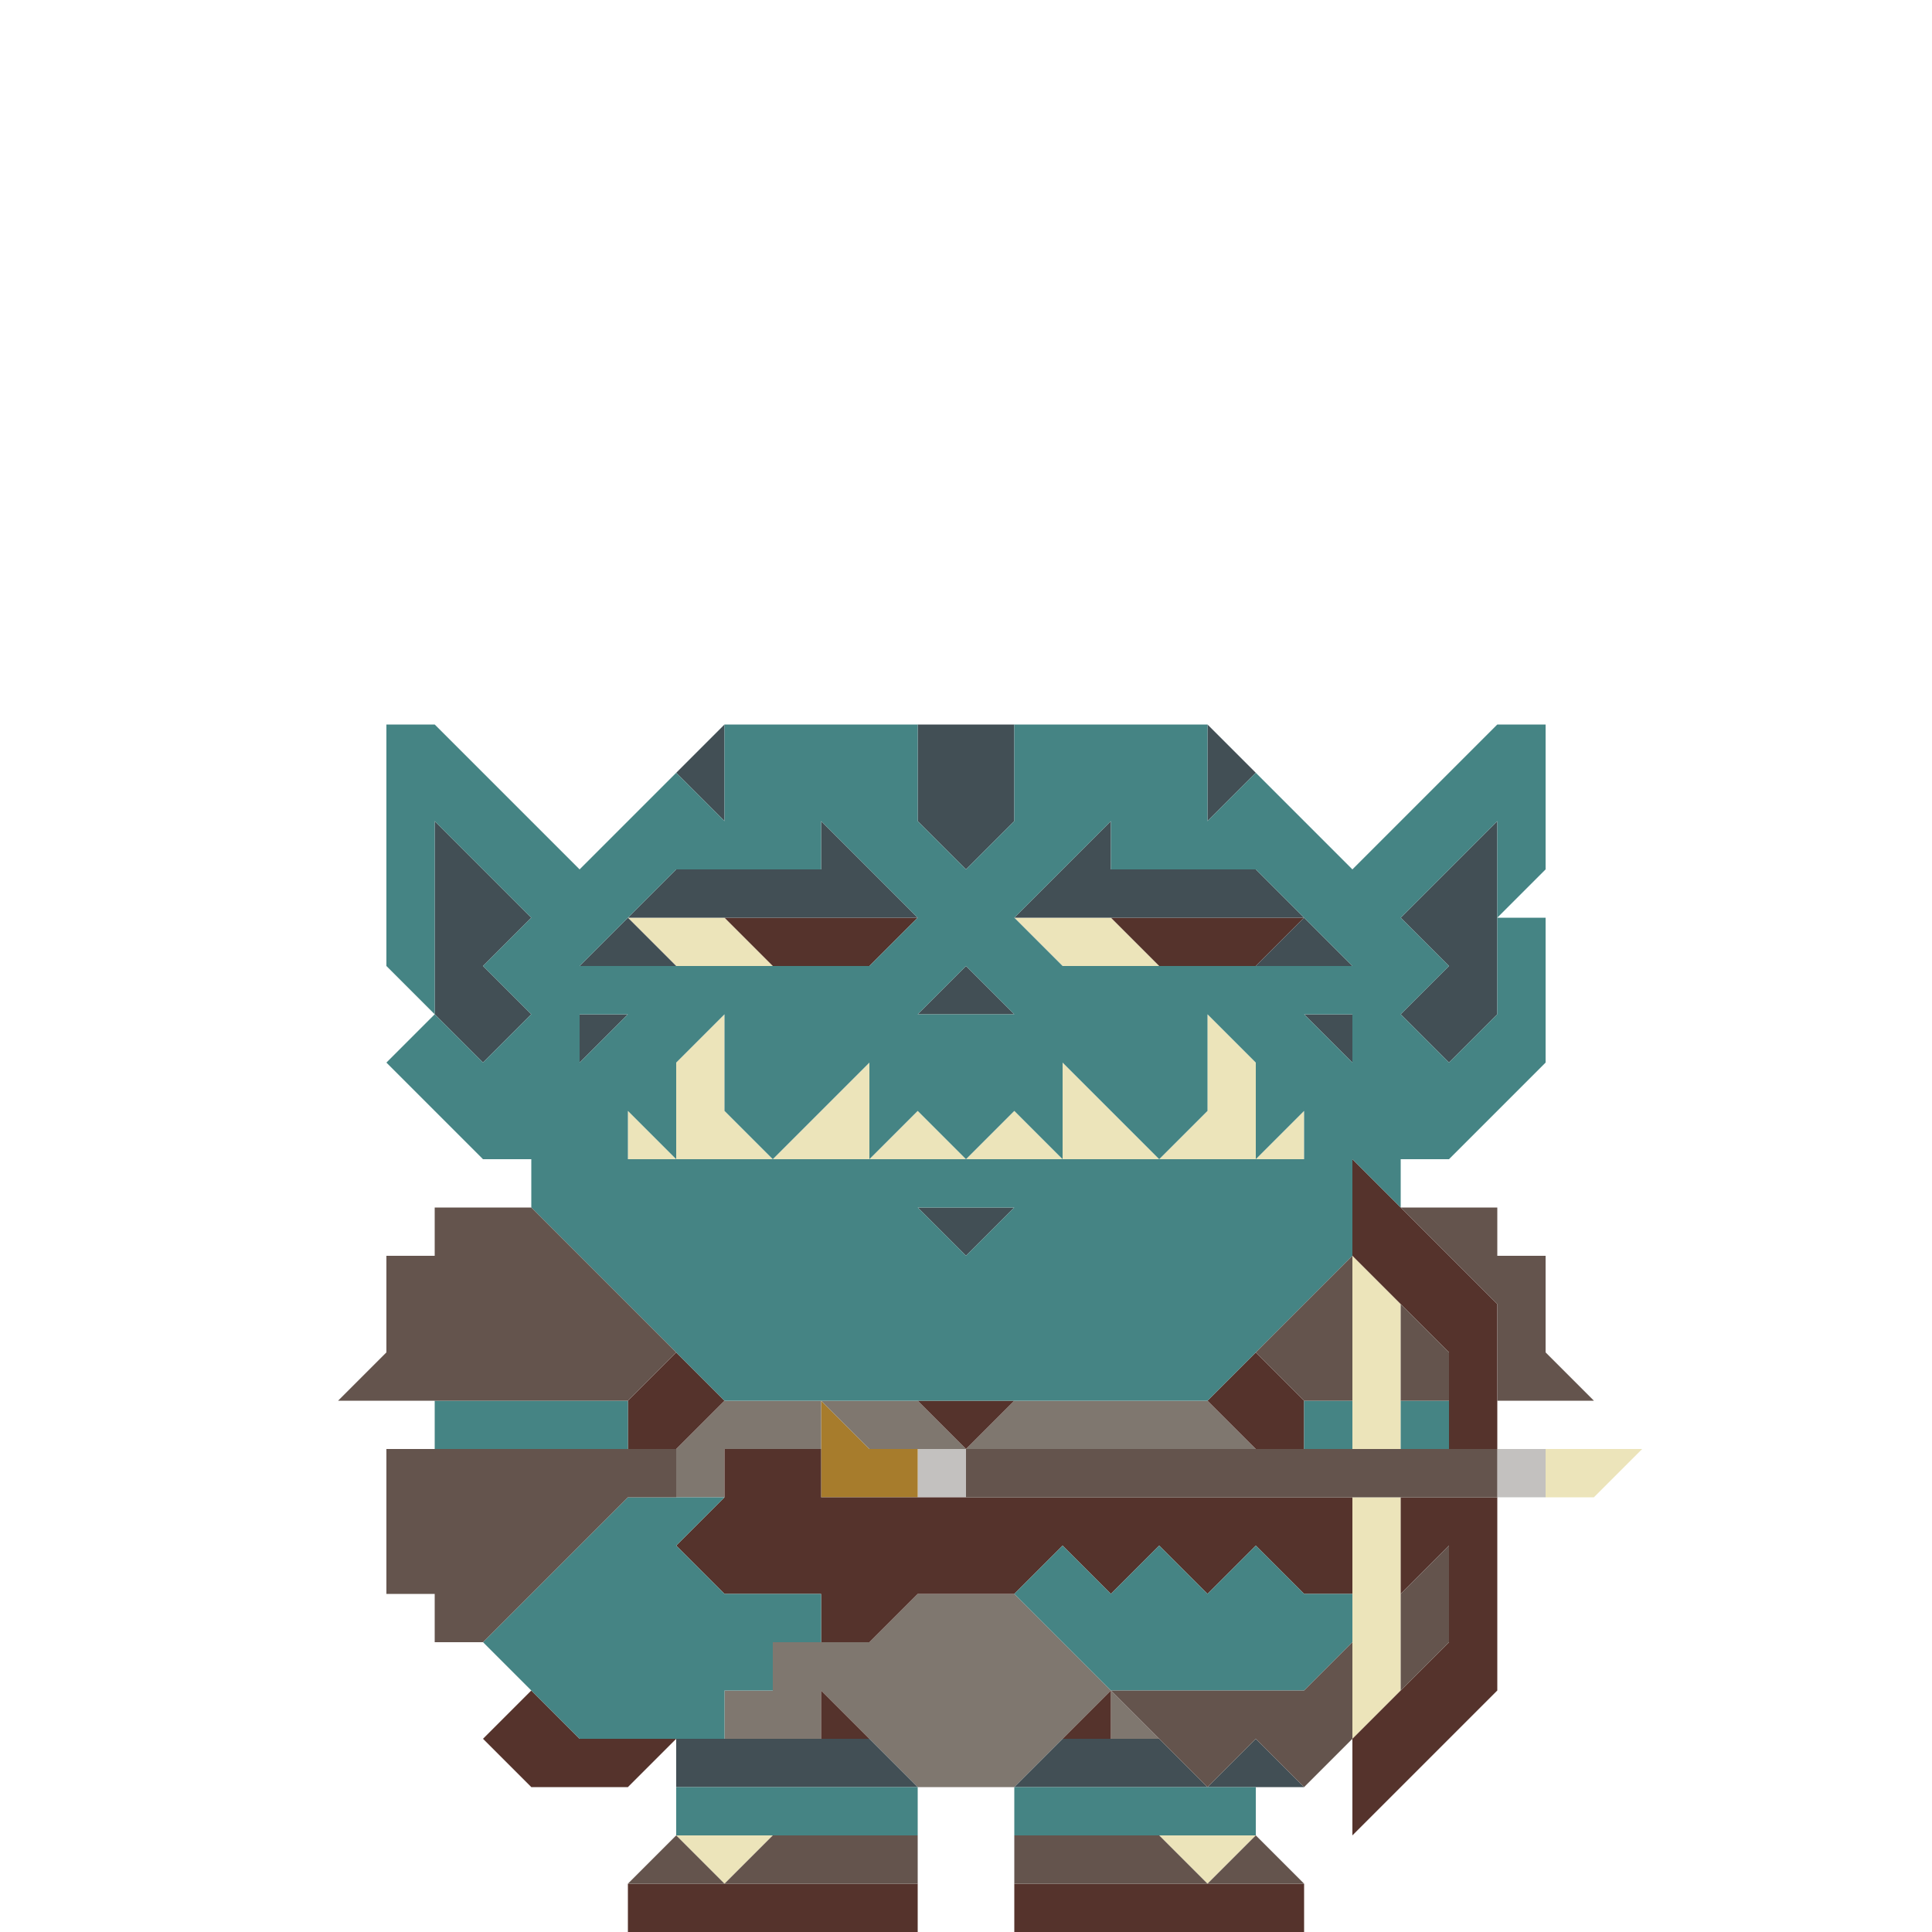 <svg enable-background="new 0 0 32 32" viewBox="0 0 32 32" xmlns="http://www.w3.org/2000/svg"><path d="m24.8 24h.8v.8h-.8z" fill="#c3c1bf"/><path d="m15.2 24h.8v.8h-.8z" fill="#c3c1bf"/><path d="m14.4 24-.8-.8v1.6h1.6v-.8z" fill="#a77c2c"/><path d="m20 23.2c-1 0-2.2 0-3.2 0l-.8.8h4.8z" fill="#7f776f"/><path d="m18.4 28.8h.8l-.8-.8z" fill="#7f776f"/><path d="m16.8 26.4c-.4 0-1.2 0-1.6 0l-.8.8c-.4 0-1.2 0-1.6 0v.8h-.8v.8h1.6v-.8c.4.4 1.2 1.2 1.6 1.6h1.6c.4-.4 1.2-1.2 1.6-1.6-.4-.4-1.2-1.2-1.6-1.6z" fill="#7f776f"/><path d="m14.4 23.2h-.8l.8.8h1.6l-.8-.8z" fill="#7f776f"/><path d="m12 23.2-.8.8v.8h.8v-.8h1.6v-.8c-.4 0-1.2 0-1.6 0z" fill="#7f776f"/><g fill="#ece4ba"><path d="m26.4 24h-.8v.8h.8l.8-.8z"/><path d="m22.4 25.6v3.2l.8-.8c0-1 0-2.2 0-3.2h-.8z"/><path d="m22.4 21.6v2.4h.8c0-.7 0-1.7 0-2.4l-.8-.8z"/><path d="m21.6 19.2v-.8l-.8.8z"/><path d="m20.8 17.6-.8-.8v1.6l-.8.8h1.6c0-.4 0-1.2 0-1.6z"/><path d="m19.2 30.4.8.8.8-.8c-.4 0-1.2 0-1.6 0z"/><path d="m18.4 16h.8l-.8-.8c-.4 0-1.2 0-1.6 0l.8.8z"/><path d="m17.6 17.6v1.6h1.6c-.4-.4-1.2-1.2-1.6-1.6z"/><path d="m16 19.2h1.6l-.8-.8z"/><path d="m14.4 19.2h1.6l-.8-.8z"/><path d="m14.4 17.6c-.4.4-1.2 1.2-1.6 1.6h1.6c0-.4 0-1.2 0-1.6z"/><path d="m11.2 30.4.8.8.8-.8c-.4 0-1.2 0-1.6 0z"/><path d="m12 17.6v-.8l-.8.8v1.6h1.6l-.8-.8z"/><path d="m12 16h.8l-.8-.8c-.4 0-1.2 0-1.6 0l.8.8z"/><path d="m10.4 19.2h.8l-.8-.8z"/></g><path d="m24 20.8c-.4-.4-1.2-1.2-1.6-1.6v1.6l1.6 1.6v1.6h.8c0-.7 0-1.7 0-2.4z" fill="#55332c"/><path d="m23.2 24.8v1.6l.8-.8v1.6c-.4.4-1.2 1.2-1.6 1.6v1.6l2.4-2.4c0-1 0-2.2 0-3.2-.4 0-1.2 0-1.6 0z" fill="#55332c"/><path d="m22.4 25.6v-.8c-2.9 0-5.9 0-8.8 0v-.8c-.4 0-1.2 0-1.6 0v.8l-.8.8.8.8h1.6v.8h.8l.8-.8h1.6l.8-.8.8.8.8-.8.8.8.8-.8.8.8h.8z" fill="#55332c"/><path d="m20 31.2c-1 0-2.2 0-3.2 0v.8h4.8v-.8c-.4 0-1.2 0-1.6 0z" fill="#55332c"/><path d="m20 23.2.8.8h.8v-.8l-.8-.8z" fill="#55332c"/><path d="m20 16h.8l.8-.8c-1 0-2.2 0-3.2 0l.8.8z" fill="#55332c"/><path d="m18.4 28-.8.8h.8z" fill="#55332c"/><path d="m16 24 .8-.8c-.4 0-1.2 0-1.6 0z" fill="#55332c"/><path d="m13.6 31.2c-1 0-2.2 0-3.2 0v.8h4.8v-.8c-.4 0-1.2 0-1.6 0z" fill="#55332c"/><path d="m13.6 28v.8h.8z" fill="#55332c"/><path d="m13.6 16h.8l.8-.8c-1 0-2.2 0-3.2 0l.8.8z" fill="#55332c"/><path d="m12 23.2-.8-.8-.8.8v.8h.8z" fill="#55332c"/><path d="m11.2 28.8c-.4 0-1.2 0-1.6 0l-.8-.8-.8.8.8.8h1.6z" fill="#55332c"/><g fill="#424f55"><path d="m24 14.4-.8.8.8.8-.8.8.8.8.8-.8c0-1 0-2.2 0-3.2z"/><path d="m22.4 17.6v-.8h-.8z"/><path d="m20.8 16h1.6l-.8-.8z"/><path d="m20 29.6h1.6l-.8-.8z"/><path d="m20 14.4c-.4 0-1.2 0-1.6 0v-.8c-.4.4-1.2 1.2-1.6 1.6h4.8l-.8-.8z"/><path d="m20 12v1.6l.8-.8z"/><path d="m18.4 28.8h-.8l-.8.8h3.2l-.8-.8z"/><path d="m16.8 13.6c0-.4 0-1.2 0-1.6-.4 0-1.2 0-1.6 0v1.6l.8.8z"/><path d="m16 20h-.8l.8.8.8-.8z"/><path d="m15.2 16.8h1.6l-.8-.8z"/><path d="m13.6 28.8c-.7 0-1.7 0-2.4 0v.8h4l-.8-.8z"/><path d="m12 12.8v-.8l-.8.8.8.8z"/><path d="m12 15.2h3.2c-.4-.4-1.2-1.2-1.6-1.6v.8c-.7 0-1.7 0-2.4 0l-.8.8z"/><path d="m10.4 15.2-.8.8h1.6z"/><path d="m9.6 17.6.8-.8h-.8z"/><path d="m8 14.4-.8-.8v3.2l.8.8.8-.8-.8-.8.8-.8z"/></g><path d="m24.8 12c-.7.7-1.7 1.7-2.4 2.4-.4-.4-1.2-1.2-1.6-1.6l-.8.8c0-.4 0-1.2 0-1.6-1 0-2.2 0-3.2 0v1.6l-.8.8-.8-.8c0-.4 0-1.2 0-1.6-1 0-2.2 0-3.2 0v1.6l-.8-.8c-.4.4-1.2 1.2-1.6 1.6-.7-.7-1.7-1.7-2.4-2.4h-.8v4l.8.8c0-1 0-2.2 0-3.2l1.6 1.6-.8.8.8.8-.8.8-.8-.8-.8.8 1.6 1.6h.8v.8l3.2 3.2h8l2.4-2.4c0-.4 0-1.2 0-1.6l.8.8v-.8h.8l1.6-1.6c0-.7 0-1.7 0-2.4h-.8v1.6l-.8.8-.8-.8.8-.8-.8-.8c.4-.4 1.2-1.2 1.6-1.6v1.6l.8-.8c0-.7 0-1.7 0-2.4zm-8 4.8c-.4 0-1.2 0-1.6 0l.8-.8zm-6.4-1.6.8-.8h2.4v-.8l1.6 1.6-.8.8c-1.6 0-3.2 0-4.8 0zm-.8 1.6h.8l-.8.8zm6.4 3.2h.8l-.8.8-.8-.8zm5.6-.8c-3.7 0-7.5 0-11.2 0v-.8l.8.8c0-.4 0-1.2 0-1.6l.8-.8v1.6l.8.8c.4-.4 1.2-1.2 1.6-1.6v1.6l.8-.8.8.8.8-.8.8.8c0-.4 0-1.2 0-1.6l1.6 1.6.8-.8c0-.4 0-1.2 0-1.6l.8.8v1.6l.8-.8zm.8-1.6-.8-.8h.8zm-.8-1.6c-1.3 0-2.7 0-4 0l-.8-.8c.4-.4 1.2-1.2 1.6-1.6v.8h2.4c.4.4 1.2 1.2 1.6 1.6z" fill="#458484"/><path d="m23.2 23.2h.8v.8h-.8z" fill="#458484"/><path d="m21.6 23.2h.8v.8h-.8z" fill="#458484"/><path d="m20.8 25.6-.8.8-.8-.8-.8.8-.8-.8-.8.8 1.6 1.6h3.2l.8-.8v-.8h-.8z" fill="#458484"/><path d="m19.2 29.6c-.7 0-1.7 0-2.4 0v.8h4v-.8c-.4 0-1.2 0-1.6 0z" fill="#458484"/><path d="m13.6 29.6c-.7 0-1.7 0-2.4 0v.8h4v-.8c-.4 0-1.2 0-1.6 0z" fill="#458484"/><path d="m12 28.8v-.8h.8v-.8h.8v-.8c-.4 0-1.2 0-1.6 0l-.8-.8.8-.8c-.4 0-1.2 0-1.6 0-.7.7-1.7 1.7-2.4 2.4.4.4 1.2 1.2 1.6 1.6z" fill="#458484"/><path d="m8.8 24h1.6v-.8c-1 0-2.2 0-3.2 0v.8z" fill="#458484"/><path d="m25.6 22.4c0-.4 0-1.2 0-1.6h-.8v-.8c-.4 0-1.2 0-1.6 0l1.6 1.6v1.6h1.6z" fill="#64544d"/><path d="m24 22.4-.8-.8v1.6h.8z" fill="#64544d"/><path d="m23.2 24c-2.4 0-4.8 0-7.2 0v.8h8.8v-.8c-.4 0-1.2 0-1.6 0z" fill="#64544d"/><path d="m23.2 27.2v.8l.8-.8c0-.4 0-1.2 0-1.6l-.8.8z" fill="#64544d"/><path d="m22.4 23.2c0-.7 0-1.7 0-2.4-.4.4-1.2 1.2-1.6 1.6l.8.8z" fill="#64544d"/><path d="m20.8 28c-.7 0-1.7 0-2.4 0l1.6 1.6.8-.8.8.8.8-.8c0-.4 0-1.2 0-1.6l-.8.8z" fill="#64544d"/><path d="m20 31.2h1.6l-.8-.8z" fill="#64544d"/><path d="m18.4 30.4c-.4 0-1.2 0-1.6 0v.8h3.2l-.8-.8z" fill="#64544d"/><path d="m13.6 30.4h-.8l-.8.8h3.2v-.8c-.4 0-1.2 0-1.6 0z" fill="#64544d"/><path d="m10.4 31.2h1.6l-.8-.8z" fill="#64544d"/><path d="m11.2 24.8v-.8c-1.6 0-3.2 0-4.8 0v2.4h.8v.8h.8l2.4-2.4z" fill="#64544d"/><path d="m7.2 23.2h3.2l.8-.8c-.7-.7-1.7-1.7-2.4-2.4-.4 0-1.2 0-1.6 0v.8h-.8v1.6l-.8.8z" fill="#64544d"/></svg>